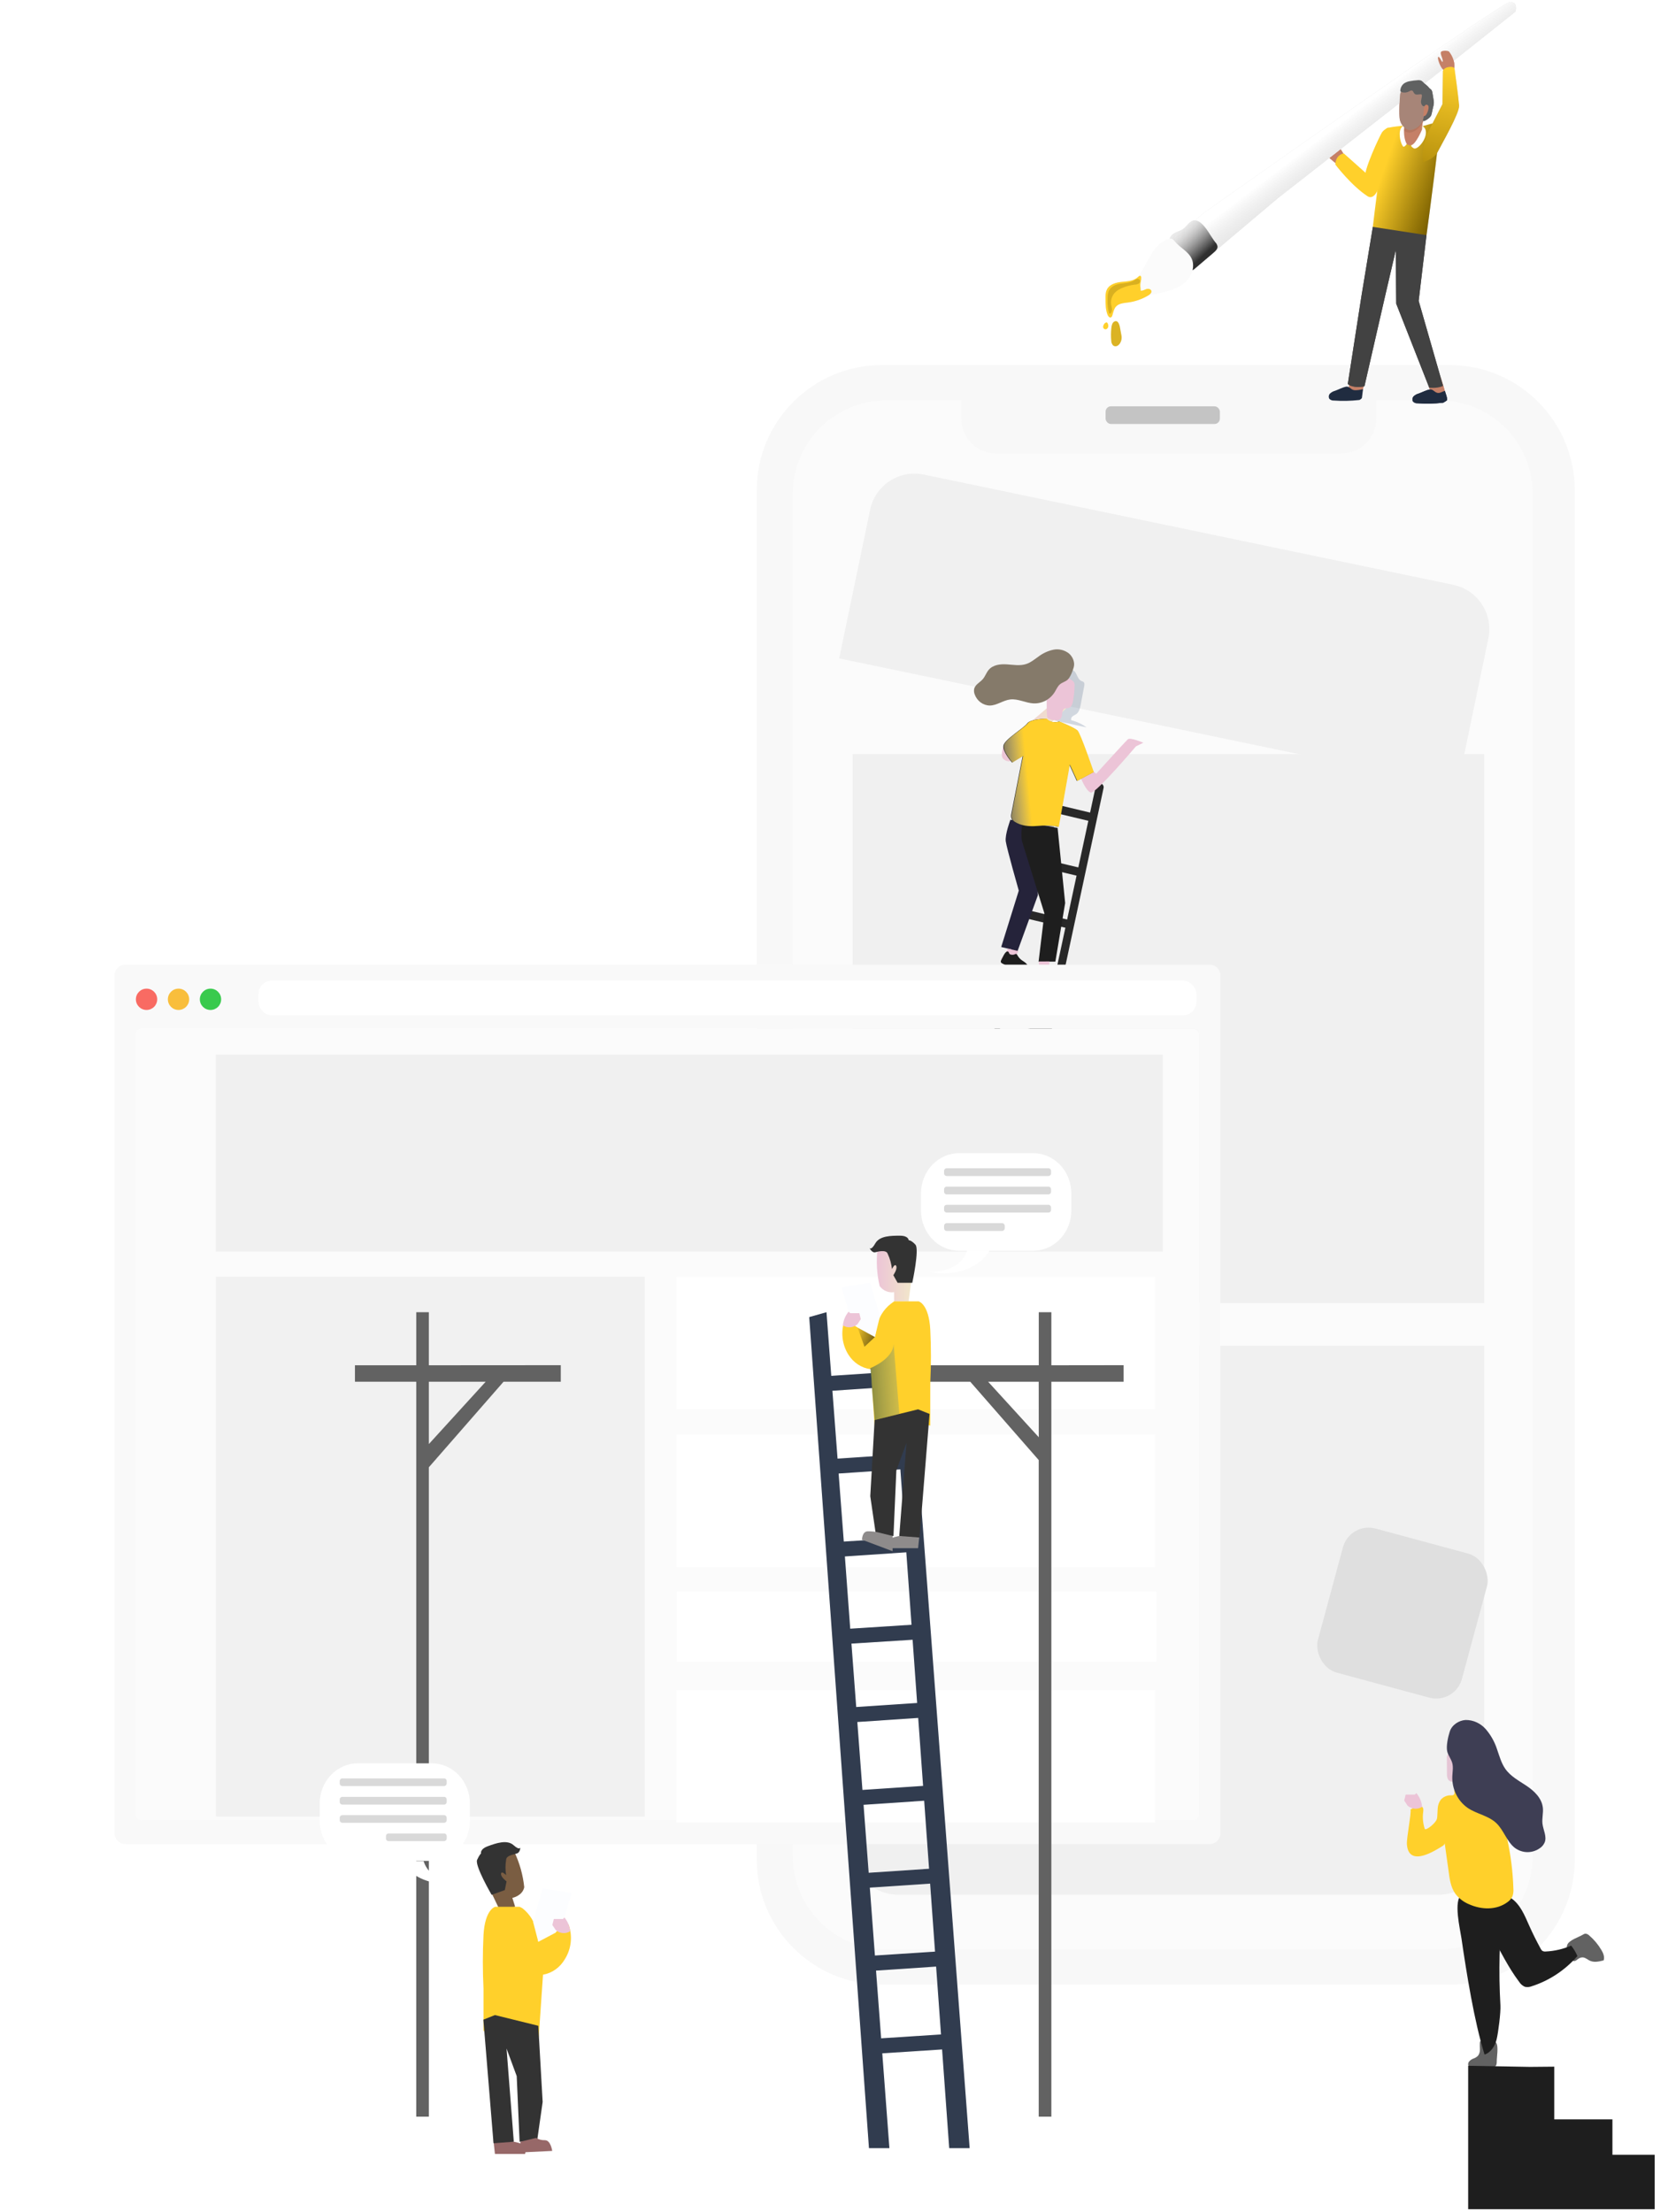 <svg width="626" height="830" viewBox="0 0 626 830" fill="none" xmlns="http://www.w3.org/2000/svg">
<g filter="url(#filter0_dddi)">
<rect x="299.544" y="151.261" width="277.654" height="581.249" rx="13" fill="#FBFBFB"/>
<path fill-rule="evenodd" clip-rule="evenodd" d="M286 185C286 159.043 307.043 138 333 138H375.75H505.507H546C571.957 138 593 159.043 593 185V698.77C593 724.727 571.957 745.77 546 745.77H333C307.043 745.77 286 724.727 286 698.77V185ZM362.75 151.261V158.151C362.75 165.331 368.57 171.151 375.75 171.151H505.507C512.687 171.151 518.507 165.331 518.507 158.151V151.261H542.198C561.528 151.261 577.198 166.931 577.198 186.261V697.51C577.198 716.84 561.528 732.51 542.198 732.51H334.544C315.214 732.51 299.544 716.84 299.544 697.51V186.261C299.544 166.931 315.214 151.261 334.544 151.261H362.75Z" fill="#F8F8F8"/>
<rect x="416.927" y="153.471" width="42.89" height="6.63" rx="2" fill="#C4C4C4"/>
</g>
<rect x="320" y="283" width="237" height="206" fill="#F0F0F0"/>
<path d="M320 505H557V694C557 703.389 549.389 711 540 711H337C327.611 711 320 703.389 320 694V505Z" fill="#F0F0F0"/>
<path d="M561.73 773.595C561.755 774.007 561.706 774.421 561.585 774.808C561.19 775.875 559.974 776.137 558.895 776.205C556.799 776.333 554.697 776.281 552.606 776.05C552.124 776.055 551.654 775.867 551.27 775.516C551.077 775.237 550.982 774.88 551.003 774.519C551.024 774.157 551.16 773.819 551.382 773.576C551.854 773.06 552.419 772.685 553.033 772.48C553.648 772.276 554.219 771.915 554.708 771.422C555.2 770.761 555.455 769.893 555.417 769.006C555.417 768.133 555.32 767.27 555.417 766.406C555.416 766.331 555.43 766.256 555.456 766.187C555.483 766.118 555.521 766.057 555.57 766.009C555.66 765.948 555.764 765.921 555.868 765.931C557.212 765.882 560.53 765.213 561.504 766.562C562.479 767.91 561.714 771.946 561.73 773.595Z" fill="#626262"/>
<path d="M593.942 726.064C594.267 725.827 594.638 725.678 595.025 725.629C595.56 725.677 596.064 725.923 596.454 726.327C598.238 727.85 599.777 729.689 601.008 731.768C601.686 732.893 602.306 734.371 601.835 735.659C600.041 736.103 598.132 736.566 596.438 735.659C595.877 735.288 595.294 734.958 594.694 734.67C594.338 734.546 593.962 734.505 593.59 734.55C593.218 734.596 592.86 734.726 592.537 734.933C591.917 735.323 591.33 736.012 590.644 735.913C590.204 735.79 589.818 735.501 589.553 735.097C588.578 733.809 587.404 731.115 588.347 729.51C589.289 727.905 592.595 726.889 593.942 726.064Z" fill="#626262"/>
<path d="M574.188 775.625L551 775.218V829.028H621V808.607H605.143V795.316H583.312V775.542L574.188 775.625Z" fill="#1E1E1E"/>
<path d="M502.037 61.861C502.037 61.861 498.958 59.538 498.416 58.719C497.874 57.901 499.793 55.429 499.229 54.892C498.666 54.354 496.579 53.227 496.785 52.151C496.991 51.075 500.46 53.547 502.037 54.783C503.614 56.019 505.045 59.309 505.045 59.309C505.045 59.309 504.639 62.478 502.037 61.861Z" fill="#C58067"/>
<path d="M479.651 74.299L545.601 22.764L568.784 4.323C568.784 4.323 569.9 0.501 566.556 0.793C563.211 1.085 451.421 80.181 451.421 80.181L443.253 87.62L451.795 97.81L479.651 74.299Z" fill="#EAEAEA"/>
<path d="M479.651 74.299L545.601 22.764L568.784 4.323C568.784 4.323 569.9 0.501 566.556 0.793C563.211 1.085 451.421 80.181 451.421 80.181L443.253 87.62L451.795 97.81L479.651 74.299Z" fill="url(#paint0_linear)"/>
<path d="M533.752 47.402C533.752 47.402 539.714 45.485 540.332 46.12C540.95 46.755 535.633 86.538 535.362 88.237C535.091 89.937 526.228 89.382 522.466 88.237C519.961 87.442 517.533 86.397 515.214 85.119C515.214 85.119 519.55 48.775 520.347 48.208C521.144 47.642 526.992 47.144 526.992 47.144L533.752 47.402Z" fill="url(#paint1_linear)"/>
<path d="M521.155 47.837C520.223 48.18 519.39 48.771 518.737 49.553C517.935 50.697 511.485 64.304 512.292 67.136C513.1 69.968 515.881 72.045 516.688 71.479C517.496 70.912 519.008 65.717 519.274 64.584C519.539 63.451 520.065 59.715 520.065 59.715L521.155 47.837Z" fill="#FFD02B"/>
<path d="M512.135 143.835C512.135 143.835 510.997 148.355 510.466 148.687C509.935 149.019 508.076 147.978 506.997 147.154C505.918 146.33 506.303 144.573 506.303 144.573L506.775 143.194L512.135 143.835Z" fill="#C58067"/>
<path d="M540.673 141.649C540.673 141.649 542.749 147.806 542.538 148.418C542.327 149.03 539.828 148.138 538.473 148.229C537.118 148.321 536.635 146.147 536.635 146.147L536.158 144.779L540.673 141.649Z" fill="#C58067"/>
<path d="M534.289 43.997C534.289 43.997 533.482 47.682 533.747 49.101C534.013 50.52 531.866 54.491 529.178 54.491C526.489 54.491 526.468 49.667 526.468 49.101C526.468 48.535 527.275 48.254 527.01 46.812C526.744 45.37 534.018 42.298 534.289 43.997Z" fill="#C58067"/>
<path d="M527.036 46.835C527.108 47.167 527.107 47.511 527.032 47.842C526.956 48.172 526.81 48.48 526.603 48.741C527.192 49.364 527.981 49.733 528.814 49.776C530.44 49.776 532.841 48.357 533.92 45.805L533.974 45.662C534.126 44.73 534.289 43.997 534.289 43.997C534.018 42.298 526.765 45.416 527.036 46.835Z" fill="#B6765E"/>
<path d="M533.697 48.575C533.697 48.575 531.529 53.925 529.686 54.491C529.686 54.491 529.182 54.777 530.526 55.635C531.871 56.493 535.632 52.202 535.096 49.113C535.038 48.715 534.885 48.34 534.65 48.024C534.416 47.707 534.108 47.46 533.757 47.304L533.697 48.575Z" fill="white"/>
<path d="M527.036 47.402C527.036 47.402 526.44 51.338 527.947 54.05C527.947 54.05 527.302 55.057 526.765 55.057C526.229 55.057 524.884 51.653 525.421 49.101C525.735 47.613 526.765 46.995 527.036 47.402Z" fill="white"/>
<path d="M535.362 88.237L532.424 112.909L541.579 144.808C541.579 144.808 539.899 145.792 536.408 145.506L524.001 113.962L523.827 93.936L519.795 111.233L512.07 144.962C512.07 144.962 508.141 145.872 505.826 144.115L510.932 111.233L515.231 85.142L535.362 88.237Z" fill="#424242"/>
<path d="M525.421 35.775C525.421 35.775 524.879 43.145 525.421 45.13C525.963 47.116 527.589 48.821 529.182 48.821C530.776 48.821 533.215 47.402 534.288 44.85C535.362 42.298 535.914 36.056 535.633 35.203C535.351 34.35 533.741 31.673 529.453 32.085C526.494 32.371 525.421 34.637 525.421 35.775Z" fill="#C58067"/>
<path d="M535.307 39.409C535.226 39.539 535.119 39.649 534.993 39.73C534.866 39.812 534.724 39.862 534.577 39.878C534.43 39.894 534.282 39.875 534.143 39.822C534.004 39.77 533.877 39.685 533.773 39.575C533.576 39.333 533.435 39.047 533.359 38.738C533.282 38.43 533.274 38.107 533.334 37.795C533.41 37.16 533.61 36.548 533.648 35.913C533.66 35.841 533.658 35.767 533.642 35.697C533.626 35.626 533.597 35.559 533.556 35.501C533.502 35.454 533.44 35.419 533.373 35.4C533.305 35.38 533.235 35.376 533.166 35.386C532.353 35.386 531.399 35.747 530.835 35.135C530.494 34.774 530.396 34.139 529.941 33.99C529.567 33.847 529.171 34.116 528.819 34.311C527.972 34.765 526.994 34.863 526.081 34.585C525.985 34.567 525.892 34.529 525.809 34.473C525.726 34.417 525.655 34.344 525.599 34.259C525.539 34.111 525.522 33.948 525.55 33.79C525.608 33.281 525.769 32.791 526.023 32.353C526.276 31.916 526.616 31.541 527.019 31.255C527.706 30.824 528.47 30.547 529.263 30.443C530.176 30.271 531.097 30.158 532.022 30.105C532.516 30.036 533.018 30.103 533.48 30.3C533.911 30.595 534.298 30.955 534.629 31.37C535.171 31.885 535.827 32.251 536.256 32.88C536.581 33.389 537.291 33.378 537.54 34.597C537.752 35.69 537.892 36.794 538.082 37.892C538.272 38.991 537.827 40.124 537.611 41.217C537.161 43.454 537.161 43.454 536.391 44.221C535.928 44.64 535.412 44.989 534.857 45.256C534.663 45.394 534.425 45.446 534.196 45.399C533.979 45.319 533.892 44.93 534.109 44.827" fill="#606161"/>
<path d="M534.402 40.553C534.402 40.553 534.673 38.837 535.747 39.409C536.82 39.981 535.481 43.093 534.939 43.38C534.697 43.535 534.42 43.618 534.137 43.62" fill="#C58067"/>
<path d="M517.361 69.184L504.325 57.564C504.325 57.564 501.289 57.935 501.148 61.746C501.148 61.746 507.138 69.671 513.274 73.659C515.924 75.381 518.006 69.825 517.361 69.184Z" fill="#FFD02B"/>
<path d="M516.688 71.461L519.079 55.057L516 72.783L516.688 71.461Z" fill="url(#paint2_linear)"/>
<path d="M501.035 146.65C500.356 146.828 499.725 147.169 499.192 147.646C498.932 147.893 498.76 148.227 498.706 148.591C498.652 148.956 498.718 149.329 498.894 149.649C499.112 149.878 499.375 150.055 499.664 150.168C499.953 150.282 500.261 150.329 500.568 150.307C503.728 150.534 506.9 150.469 510.049 150.112C510.173 150.106 510.293 150.068 510.401 150.003C510.558 149.883 511.1 149.534 511.127 149.328L511.539 146.061C510.574 146.25 509.084 146.565 508.114 146.387C506.862 146.153 506.368 144.854 505.16 145.105C503.783 145.397 502.373 146.181 501.035 146.65Z" fill="#202C40"/>
<path d="M532.44 147.68C531.761 147.858 531.131 148.199 530.597 148.676C530.337 148.921 530.165 149.254 530.11 149.618C530.056 149.982 530.123 150.355 530.299 150.673C530.517 150.903 530.78 151.081 531.068 151.195C531.357 151.31 531.666 151.358 531.974 151.336C535.133 151.564 538.305 151.498 541.454 151.142C541.578 151.135 541.699 151.098 541.806 151.033C541.963 150.913 543.064 150.329 543.085 150.123C543.226 149.036 542.392 147.44 542.289 146.69C541.324 146.885 540.489 147.617 539.519 147.44C538.267 147.205 537.773 145.901 536.565 146.158C535.188 146.427 533.779 147.211 532.44 147.68Z" fill="#202C40"/>
<path d="M545.574 26.592C545.894 25.338 545.894 24.018 545.574 22.764C545.216 21.471 544.592 20.277 543.747 19.268C542.903 18.973 541.993 18.959 541.14 19.228C539.964 19.714 541.623 21.94 541.471 22.999C541.319 24.057 540.354 21.105 539.785 21.362C539.216 21.62 540.669 25.688 541.753 26.197" fill="#C58067"/>
<path d="M534.186 60.813C534.186 60.813 538.213 59.703 539.525 57.088C540.837 54.474 547.813 42.435 547.607 39.632C547.368 36.393 545.883 25.756 545.883 25.756C545.883 25.756 545.72 24.887 543.774 25.15C541.829 25.413 541.525 26.592 541.525 26.592L541.352 39.082L535.422 50.571C535.422 50.571 532.999 58.473 534.186 60.813Z" fill="#D7D7D7"/>
<path d="M479.651 74.299L545.601 22.764L568.784 4.323C568.784 4.323 569.9 0.501 566.556 0.793C563.211 1.085 451.421 80.181 451.421 80.181L443.253 87.62L451.795 97.81L479.651 74.299Z" fill="#EAEAEA"/>
<path d="M479.651 74.299L545.601 22.764L568.784 4.323C568.784 4.323 569.9 0.501 566.556 0.793C563.211 1.085 451.421 80.181 451.421 80.181L443.253 87.62L451.795 97.81L479.651 74.299Z" fill="url(#paint3_linear)"/>
<path d="M533.752 47.402C533.752 47.402 539.714 45.485 540.332 46.12C540.95 46.755 535.633 86.538 535.362 88.237C535.091 89.937 526.228 89.382 522.466 88.237C519.961 87.442 517.533 86.397 515.214 85.119C515.214 85.119 519.55 48.775 520.347 48.208C521.144 47.642 526.992 47.144 526.992 47.144L533.752 47.402Z" fill="url(#paint4_linear)"/>
<path d="M540.673 141.649C540.673 141.649 542.749 147.806 542.538 148.418C542.327 149.03 539.828 148.138 538.473 148.229C537.118 148.321 536.635 146.147 536.635 146.147L536.158 144.779L540.673 141.649Z" fill="#C58067"/>
<path d="M534.289 43.997C534.289 43.997 533.482 47.682 533.747 49.101C534.013 50.52 531.866 54.491 529.178 54.491C526.489 54.491 526.468 49.667 526.468 49.101C526.468 48.535 527.275 48.254 527.01 46.812C526.744 45.37 534.018 42.298 534.289 43.997Z" fill="#C58067"/>
<path d="M527.036 46.835C527.108 47.167 527.107 47.511 527.032 47.842C526.956 48.172 526.81 48.48 526.603 48.741C527.192 49.364 527.981 49.733 528.814 49.776C530.44 49.776 532.841 48.357 533.92 45.805L533.974 45.662C534.126 44.73 534.289 43.997 534.289 43.997C534.018 42.298 526.765 45.416 527.036 46.835Z" fill="#B6765E"/>
<path d="M533.697 48.575C533.697 48.575 531.529 53.925 529.686 54.491C529.686 54.491 529.182 54.777 530.526 55.635C531.871 56.493 535.632 52.202 535.096 49.113C535.038 48.715 534.885 48.34 534.65 48.024C534.416 47.707 534.108 47.46 533.757 47.304L533.697 48.575Z" fill="white"/>
<path d="M527.036 47.402C527.036 47.402 526.44 51.338 527.947 54.05C527.947 54.05 527.302 55.057 526.765 55.057C526.229 55.057 524.884 51.653 525.421 49.101C525.735 47.613 526.765 46.995 527.036 47.402Z" fill="white"/>
<path d="M535.362 88.237L532.424 112.909L541.579 144.808C541.579 144.808 539.899 145.792 536.408 145.506L524.001 113.962L523.827 93.936L519.795 111.233L512.07 144.962C512.07 144.962 508.141 145.872 505.826 144.115L510.932 111.233L515.231 85.142L535.362 88.237Z" fill="#424242"/>
<path d="M525.421 35.775C525.421 35.775 524.879 43.145 525.421 45.13C525.963 47.116 527.589 48.821 529.182 48.821C530.776 48.821 533.215 47.402 534.288 44.85C535.362 42.298 535.914 36.056 535.633 35.203C535.351 34.35 533.741 31.673 529.453 32.085C526.494 32.371 525.421 34.637 525.421 35.775Z" fill="#A78578"/>
<path d="M535.307 39.409C535.226 39.539 535.119 39.649 534.993 39.73C534.866 39.812 534.724 39.862 534.577 39.878C534.43 39.894 534.282 39.875 534.143 39.822C534.004 39.77 533.877 39.685 533.773 39.575C533.576 39.333 533.435 39.047 533.359 38.738C533.282 38.43 533.274 38.107 533.334 37.795C533.41 37.16 533.61 36.548 533.648 35.913C533.66 35.841 533.658 35.767 533.642 35.697C533.626 35.626 533.597 35.559 533.556 35.501C533.502 35.454 533.44 35.419 533.373 35.4C533.305 35.38 533.235 35.376 533.166 35.386C532.353 35.386 531.399 35.747 530.835 35.135C530.494 34.774 530.396 34.139 529.941 33.99C529.567 33.847 529.171 34.116 528.819 34.311C527.972 34.765 526.994 34.863 526.081 34.585C525.985 34.567 525.892 34.529 525.809 34.473C525.726 34.417 525.655 34.344 525.599 34.259C525.539 34.111 525.522 33.948 525.55 33.79C525.608 33.281 525.769 32.791 526.023 32.353C526.276 31.916 526.616 31.541 527.019 31.255C527.706 30.824 528.47 30.547 529.263 30.443C530.176 30.271 531.097 30.158 532.022 30.105C532.516 30.036 533.018 30.103 533.48 30.3C533.911 30.595 534.298 30.955 534.629 31.37C535.171 31.885 535.827 32.251 536.256 32.88C536.581 33.389 537.291 33.378 537.54 34.597C537.752 35.69 537.892 36.794 538.082 37.892C538.272 38.991 537.827 40.124 537.611 41.217C537.161 43.454 537.161 43.454 536.391 44.221C535.928 44.64 535.412 44.989 534.857 45.256C534.663 45.394 534.425 45.446 534.196 45.399C533.979 45.319 533.892 44.93 534.109 44.827" fill="#606161"/>
<path d="M534.402 40.553C534.402 40.553 534.673 38.837 535.747 39.409C536.82 39.981 535.481 43.093 534.939 43.38C534.697 43.535 534.42 43.618 534.137 43.62" fill="#C58067"/>
<path d="M532.44 147.68C531.761 147.858 531.131 148.199 530.597 148.676C530.337 148.921 530.165 149.254 530.11 149.618C530.056 149.982 530.123 150.355 530.299 150.673C530.517 150.903 530.78 151.081 531.068 151.195C531.357 151.31 531.666 151.358 531.974 151.336C535.133 151.564 538.305 151.498 541.454 151.142C541.578 151.135 541.699 151.098 541.806 151.033C541.963 150.913 543.064 150.329 543.085 150.123C543.226 149.036 542.392 147.44 542.289 146.69C541.324 146.885 540.489 147.617 539.519 147.44C538.267 147.205 537.773 145.901 536.565 146.158C535.188 146.427 533.779 147.211 532.44 147.68Z" fill="#202C40"/>
<path d="M545.574 26.592C545.894 25.338 545.894 24.018 545.574 22.764C545.216 21.471 544.592 20.277 543.747 19.268C542.903 18.973 541.993 18.959 541.14 19.228C539.964 19.714 541.623 21.94 541.471 22.999C541.319 24.057 540.354 21.105 539.785 21.362C539.216 21.62 540.669 25.688 541.753 26.197" fill="#C58067"/>
<path d="M534.186 60.813C534.186 60.813 538.213 59.703 539.525 57.088C540.837 54.474 547.813 42.435 547.607 39.632C547.368 36.393 545.883 25.756 545.883 25.756C545.883 25.756 545.72 24.887 543.774 25.15C541.829 25.413 541.525 26.592 541.525 26.592L541.352 39.082L535.422 50.571C535.422 50.571 532.999 58.473 534.186 60.813Z" fill="url(#paint5_linear)"/>
<path d="M448.251 82.67C446.527 82.751 445.541 84.742 444.142 85.8C443.134 86.561 441.871 86.836 440.771 87.448C439.67 88.06 438.662 89.25 438.911 90.532C439.077 91.147 439.382 91.711 439.8 92.174L446.18 100.425C446.565 100.928 447.102 101.483 447.692 101.312C447.893 101.234 448.077 101.115 448.234 100.963L455.498 94.778C456.213 94.171 457.005 93.387 456.902 92.426C456.783 91.842 456.498 91.31 456.083 90.904C454.143 88.581 451.649 82.67 448.251 82.67Z" fill="#EAEAEA"/>
<path d="M448.251 82.67C446.527 82.751 445.541 84.742 444.142 85.8C443.134 86.561 441.871 86.836 440.771 87.448C439.67 88.06 438.662 89.25 438.911 90.532C439.077 91.147 439.382 91.711 439.8 92.174L446.18 100.425C446.565 100.928 447.102 101.483 447.692 101.312C447.893 101.234 448.077 101.115 448.234 100.963L455.498 94.778C456.213 94.171 457.005 93.387 456.902 92.426C456.783 91.842 456.498 91.31 456.083 90.904C454.143 88.581 451.649 82.67 448.251 82.67Z" fill="url(#paint6_linear)" fill-opacity="0.56"/>
<path d="M448.251 82.67C446.527 82.751 445.541 84.742 444.142 85.8C443.134 86.561 441.871 86.836 440.771 87.448C439.67 88.06 438.662 89.25 438.911 90.532C439.077 91.147 439.382 91.711 439.8 92.174L446.18 100.425C446.565 100.928 447.102 101.483 447.692 101.312C447.893 101.234 448.077 101.115 448.234 100.963L455.498 94.778C456.213 94.171 457.005 93.387 456.902 92.426C456.783 91.842 456.498 91.31 456.083 90.904C454.143 88.581 451.649 82.67 448.251 82.67Z" fill="url(#paint7_linear)" fill-opacity="0.56"/>
<path d="M433.582 93.25C431.929 95.315 430.785 97.776 429.484 100.116C428.183 102.456 426.639 104.739 424.606 106.41C422.573 108.08 419.896 109.053 417.354 108.561L418.627 111.01C425.082 111.723 431.605 111.161 437.864 109.351C440.618 108.555 443.409 107.451 445.42 105.345C447.431 103.24 448.472 99.795 447.236 97.083C446 94.371 442.97 93.027 441.084 90.789C439.935 89.422 439.599 89.239 437.832 89.966C436.178 90.67 434.718 91.799 433.582 93.25Z" fill="#FBFBFB"/>
<path d="M428.293 104.155C428.301 104.051 428.287 103.946 428.254 103.847C428.22 103.748 428.167 103.658 428.098 103.583C427.806 103.343 427.415 103.663 427.144 103.921C425.518 105.471 423.166 105.563 421.008 105.78C418.851 105.998 416.401 106.644 415.415 108.681C414.873 109.757 414.873 111.021 414.905 112.228C414.905 114.214 414.948 116.234 415.653 118.093C415.875 118.665 416.396 119.335 416.949 119.089C417.091 118.996 417.213 118.873 417.306 118.727C417.399 118.581 417.462 118.416 417.491 118.242C417.816 117.161 418.033 115.988 418.743 115.135C419.827 113.836 421.681 113.733 423.318 113.516C426.024 113.171 428.638 112.257 431.004 110.827C431.6 110.46 432.267 109.865 432.088 109.156C431.909 108.446 430.906 108.252 430.196 108.492C429.486 108.733 428.808 109.219 428.087 109.064C428.12 108.292 427.903 107.525 427.957 106.776C427.995 105.872 428.353 105.071 428.293 104.155Z" fill="#EAEAEA"/>
<path d="M428.293 104.155C428.301 104.051 428.287 103.946 428.254 103.847C428.22 103.748 428.167 103.658 428.098 103.583C427.806 103.343 427.415 103.663 427.144 103.921C425.518 105.471 423.166 105.563 421.008 105.78C418.851 105.998 416.401 106.644 415.415 108.681C414.873 109.757 414.873 111.021 414.905 112.228C414.905 114.214 414.948 116.234 415.653 118.093C415.875 118.665 416.396 119.335 416.949 119.089C417.091 118.996 417.213 118.873 417.306 118.727C417.399 118.581 417.462 118.416 417.491 118.242C417.816 117.161 418.033 115.988 418.743 115.135C419.827 113.836 421.681 113.733 423.318 113.516C426.024 113.171 428.638 112.257 431.004 110.827C431.6 110.46 432.267 109.865 432.088 109.156C431.909 108.446 430.906 108.252 430.196 108.492C429.486 108.733 428.808 109.219 428.087 109.064C428.12 108.292 427.903 107.525 427.957 106.776C427.995 105.872 428.353 105.071 428.293 104.155Z" fill="url(#paint8_linear)"/>
<path d="M418.358 109.877C419.137 109.094 420.059 108.487 421.068 108.092C422.613 107.427 424.238 106.996 425.897 106.81C426.392 106.806 426.878 106.678 427.317 106.438C427.424 106.392 427.521 106.323 427.603 106.237C427.685 106.151 427.75 106.049 427.794 105.936C427.838 105.823 427.861 105.703 427.861 105.581C427.861 105.459 427.839 105.338 427.794 105.225C427.75 105.112 427.686 105.01 427.604 104.924C427.522 104.837 427.425 104.769 427.319 104.722C427.212 104.675 427.098 104.651 426.982 104.651C426.867 104.651 426.752 104.675 426.645 104.722C426.261 104.861 425.897 105.053 425.561 105.294C424.06 106.146 422.282 106.192 420.596 106.438C418.91 106.684 417.1 107.365 416.26 108.927C415.718 109.974 415.664 111.216 415.664 112.446C415.593 114.064 415.754 115.684 416.141 117.252C416.211 117.487 416.357 117.767 416.59 117.744C416.713 117.713 416.82 117.633 416.889 117.521C417.875 116.222 416.948 115.038 416.948 113.619C416.946 112.227 417.451 110.887 418.358 109.877Z" fill="#D9B020"/>
<path d="M418.26 120.634C417.398 121.034 417.176 122.19 417.078 123.174C416.915 124.735 416.905 126.309 417.051 127.872C417.053 128.212 417.121 128.549 417.25 128.86C417.38 129.172 417.568 129.453 417.804 129.685C418.035 129.842 418.301 129.932 418.575 129.946C418.849 129.96 419.122 129.898 419.365 129.765C419.854 129.492 420.25 129.064 420.498 128.541C421.431 126.756 420.688 125.365 420.449 123.557C420.303 122.493 419.826 119.907 418.26 120.634Z" fill="url(#paint9_linear)"/>
<path d="M415.252 120.96C415.017 121.023 414.799 121.143 414.616 121.309C414.433 121.476 414.288 121.686 414.195 121.921C414.104 122.076 414.043 122.248 414.016 122.428C413.989 122.608 413.996 122.791 414.037 122.968C414.124 123.195 414.287 123.379 414.496 123.485C414.705 123.591 414.943 123.611 415.165 123.54C415.378 123.454 415.565 123.307 415.703 123.115C415.841 122.923 415.925 122.693 415.945 122.453C415.982 121.967 415.842 121.485 415.555 121.103" fill="#FFD02B"/>
<g filter="url(#filter1_d)">
<rect x="506.616" y="567" width="56" height="56" rx="10" transform="rotate(15.13 506.616 567)" fill="#DFDFDF"/>
</g>
<path d="M570.119 743.679C570.648 744.523 571.4 745.179 572.279 745.566C573.163 745.768 574.083 745.689 574.925 745.338C581.448 743.242 587.337 739.346 592 734.044C591.399 732.62 590.612 731.294 589.661 730.107C586.629 731.419 583.41 732.168 580.142 732.322C579.697 732.383 579.245 732.301 578.844 732.085C578.572 731.862 578.353 731.575 578.204 731.246C576.667 728.457 575.244 725.601 573.935 722.678C572.228 718.804 570.52 714.574 567.105 712.304C566.803 712.065 566.44 711.929 566.064 711.912C565.674 711.966 565.307 712.136 565.005 712.405C562.444 714.228 559.575 716.324 558.397 719.533C557.381 722.267 558.483 724.018 559.806 726.36C563.195 732.258 566.021 738.256 570.119 743.679Z" fill="#1E1E1E"/>
<path d="M557.141 770.998C559.458 770.281 561.061 767.844 561.683 765.287C562.304 762.731 563.261 755.171 563.11 752.551C562.387 739.979 562.685 727.361 564 714.847C564.075 714.148 549.888 710.065 548.553 710.994C545.371 713.201 547.982 723.924 548.486 727.381C550.425 740.642 553.221 758.298 557.141 770.998Z" fill="#1E1E1E"/>
<path d="M543.034 665.547C543.034 666.513 543.111 667.597 543.883 668.224C544.215 668.467 544.609 668.613 545.019 668.646C545.43 668.679 545.842 668.598 546.209 668.411C546.938 668.028 547.558 667.465 548.008 666.776C548.567 666.026 549.029 665.209 549.383 664.344C549.853 663.193 550.059 661.951 549.986 660.71C549.959 660.075 549.803 659.452 549.527 658.88C549.198 658.302 548.716 657.826 548.133 657.503C547.551 657.18 546.891 657.024 546.226 657.05C544.876 657.101 542.975 657.982 543 659.481C543 661.498 543.009 663.522 543.034 665.547Z" fill="url(#paint10_linear)"/>
<path d="M545.714 671.819C545.896 672.448 545.991 673.287 545.446 673.597C545.21 673.706 544.95 673.747 544.694 673.716C543.979 673.669 543.263 673.782 542.593 674.047C541.922 674.313 541.313 674.726 540.804 675.258C540.069 676.223 539.637 677.406 539.568 678.642C539.455 679.855 539.498 681.087 539.334 682.291C539.075 684.115 535.012 687.135 534.718 686.305C534.044 684.297 533.836 682.148 534.113 680.038C534.208 679.308 534.277 678.405 533.698 678.022C533.356 677.848 532.966 677.809 532.6 677.912C531.468 678.097 530.373 678.476 529.358 679.034C529.773 680.111 527.853 689.689 528.009 692.042C528.614 701.31 539.447 693.867 541.288 692.799C541.798 692.517 542.36 691.951 542.153 691.395C542.593 694.87 543.199 698.574 543.64 702.049C544.02 705.023 544.452 708.143 546.129 710.569C547.508 712.394 549.326 713.793 551.394 714.62C555.994 716.672 561.613 716.845 565.702 713.835C566.546 713.282 567.223 712.488 567.656 711.545C567.954 710.619 568.06 709.636 567.967 708.663C567.774 702.451 567.009 696.274 565.685 690.218C564.656 685.493 563.091 680.576 559.59 677.447C556.253 674.51 550.054 672.339 545.714 671.819Z" fill="#FFD02B"/>
<path d="M550.077 645.441C551.489 645.432 552.888 645.733 554.184 646.327C555.48 646.92 556.647 647.793 557.608 648.89C559.52 651.103 560.975 653.715 561.88 656.558C562.744 659.035 563.453 661.649 564.941 663.777C566.947 666.657 570.129 668.272 572.982 670.198C575.835 672.124 578.637 674.784 579.035 678.38C579.251 680.361 578.663 682.37 578.888 684.342C579.164 686.745 580.617 689.185 579.7 691.414C579.345 692.218 578.793 692.905 578.101 693.404C576.694 694.462 575.013 695.031 573.289 695.031C571.565 695.031 569.883 694.462 568.477 693.404C565.503 691.056 564.361 686.828 561.612 684.186C558.594 681.288 554.176 680.746 550.769 678.398C548.956 677.126 547.479 675.385 546.477 673.338C545.476 671.292 544.983 669.008 545.045 666.703C545.105 665.006 545.477 663.273 545.045 661.64C544.612 660.007 543.514 658.815 543.142 657.246C542.676 655.32 543.454 651.743 544.076 649.853C544.889 647.23 547.569 645.579 550.077 645.441Z" fill="#3E3E54"/>
<path d="M533.729 678.034C533.545 676.113 532.782 674.304 531.553 672.874L531.007 673.441H527.546L527 675.687L528.253 677.576C529.006 678.246 529.939 678.65 530.921 678.732C531.904 678.814 532.885 678.57 533.729 678.034Z" fill="url(#paint11_linear)"/>
<g filter="url(#filter2_d)">
<path d="M326.565 187.265C328.479 178.073 337.482 172.173 346.673 174.087L545.411 215.467C554.603 217.381 560.503 226.384 558.589 235.575L546.97 291.379L314.946 243.068L326.565 187.265Z" fill="#F0F0F0"/>
</g>
<g filter="url(#filter3_d)">
<path opacity="0.19" d="M403.912 248.888C404.414 249.904 404.843 251.12 405.832 251.547C406.155 251.63 406.46 251.78 406.728 251.989C407.078 252.36 406.996 252.981 406.899 253.492C406.464 255.798 406.028 258.101 405.591 260.401C405.348 261.694 405.011 263.103 404.037 263.883C403.591 264.24 403.066 264.412 402.601 264.756C402.361 264.902 402.172 265.132 402.065 265.406C401.958 265.681 401.938 265.985 402.01 266.271C404.075 266.771 406.03 267.686 407.775 268.968L396.617 266.56C396.329 266.527 396.057 266.404 395.835 266.206C395.513 265.846 395.577 265.267 395.67 264.774C396.047 262.799 396.514 260.845 397.033 258.908C397.43 257.634 397.73 256.329 397.931 255.006C398.132 253.331 397.966 251.57 398.606 250.024C399.632 247.526 402.48 245.988 403.912 248.888Z" fill="url(#paint12_linear)"/>
<path d="M365.133 424.566C365.392 424.628 365.67 424.546 365.907 424.338C366.144 424.13 366.32 423.813 366.396 423.457L395.651 287.224C395.727 286.868 395.698 286.502 395.569 286.207C395.44 285.911 395.222 285.711 394.964 285.649C394.705 285.587 394.426 285.669 394.19 285.877C393.953 286.085 393.777 286.402 393.7 286.758L364.449 422.977C364.372 423.333 364.402 423.699 364.531 423.995C364.66 424.29 364.877 424.491 365.136 424.552L365.133 424.566Z" fill="#282828"/>
<path d="M383.176 428.879C383.564 428.972 383.967 428.919 384.295 428.733C384.624 428.547 384.851 428.242 384.927 427.886L414.182 291.654C414.258 291.298 414.177 290.92 413.957 290.602C413.737 290.285 413.395 290.055 413.007 289.962C412.619 289.869 412.216 289.922 411.888 290.108C411.56 290.294 411.332 290.598 411.256 290.954L382.004 427.174C381.928 427.53 382.009 427.908 382.229 428.225C382.449 428.542 382.791 428.773 383.179 428.866L383.176 428.879Z" fill="#282828"/>
<path d="M411.065 301.398L392.534 296.968L391.871 300.055L410.402 304.485L411.065 301.398Z" fill="#282828"/>
<path d="M406.645 321.978L388.114 317.548L387.451 320.635L405.982 325.065L406.645 321.978Z" fill="#282828"/>
<path d="M402.446 341.529L383.916 337.099L383.253 340.187L401.783 344.616L402.446 341.529Z" fill="#282828"/>
<path d="M398.248 361.081L379.718 356.651L379.055 359.738L397.585 364.168L398.248 361.081Z" fill="#282828"/>
<path d="M394.05 380.632L375.52 376.202L374.857 379.289L393.387 383.719L394.05 380.632Z" fill="#282828"/>
<path d="M389.63 401.212L371.1 396.782L370.437 399.869L388.967 404.299L389.63 401.212Z" fill="#282828"/>
<path d="M365.133 424.566C365.392 424.628 365.67 424.546 365.907 424.338C366.144 424.13 366.32 423.813 366.396 423.457L395.651 287.224C395.727 286.868 395.698 286.502 395.569 286.207C395.44 285.911 395.222 285.711 394.964 285.649C394.705 285.587 394.426 285.669 394.19 285.877C393.953 286.085 393.777 286.402 393.7 286.758L364.449 422.977C364.372 423.333 364.402 423.699 364.531 423.995C364.66 424.29 364.877 424.491 365.136 424.552L365.133 424.566Z" fill="url(#paint13_linear)"/>
<path d="M383.176 428.879C383.564 428.972 383.967 428.919 384.295 428.733C384.624 428.547 384.851 428.242 384.927 427.886L414.182 291.654C414.258 291.298 414.177 290.92 413.957 290.602C413.737 290.285 413.395 290.055 413.007 289.962C412.619 289.869 412.216 289.922 411.888 290.108C411.56 290.294 411.332 290.598 411.256 290.954L382.004 427.174C381.928 427.53 382.009 427.908 382.229 428.225C382.449 428.542 382.791 428.773 383.179 428.866L383.176 428.879Z" fill="url(#paint14_linear)"/>
<path d="M411.065 301.398L392.534 296.968L391.871 300.055L410.402 304.485L411.065 301.398Z" fill="url(#paint15_linear)"/>
<path d="M406.645 321.978L388.114 317.548L387.451 320.635L405.982 325.065L406.645 321.978Z" fill="url(#paint16_linear)"/>
<path d="M402.446 341.529L383.916 337.099L383.253 340.187L401.783 344.616L402.446 341.529Z" fill="url(#paint17_linear)"/>
<path d="M398.248 361.081L379.718 356.651L379.055 359.738L397.585 364.168L398.248 361.081Z" fill="url(#paint18_linear)"/>
<path d="M394.05 380.632L375.52 376.202L374.857 379.289L393.387 383.719L394.05 380.632Z" fill="url(#paint19_linear)"/>
<path d="M389.63 401.212L371.1 396.782L370.437 399.869L388.967 404.299L389.63 401.212Z" fill="url(#paint20_linear)"/>
<path d="M379.029 281.707C379.029 281.707 377.079 281.806 376.268 280.405C375.457 279.005 376.796 275.449 376.796 275.449L401.216 254.688L400.065 261.89L379.029 281.707Z" fill="url(#paint21_linear)"/>
<path d="M405.712 288.123C405.712 288.123 407.614 292.898 409.381 293.422C411.148 293.946 426.32 276.083 426.32 276.083L429.098 274.713C429.098 274.713 424.161 272.605 423.255 273.441C422.349 274.277 411.384 286.364 411.384 286.364L410.382 285.48L405.712 288.123Z" fill="url(#paint22_linear)"/>
<path d="M379.203 303.62C379.203 303.62 377.11 309.158 377.462 311.728C377.813 314.299 382.346 330.22 382.346 330.22L375.752 351.376L381.906 352.847L389.519 331.934L389.658 314.644L395.642 306.366L379.203 303.62Z" fill="#25233A"/>
<path d="M383.688 312.106L391.965 338.736L389.78 356.893L396.08 356.85L399.754 334.87L396.917 306.671L383.671 304.813C383.671 304.813 382.915 309.903 383.688 312.106Z" fill="#1E1E1E"/>
<path d="M389.941 356.791C389.941 356.791 389.674 361.803 389.95 362.237C390.226 362.672 393.127 362.643 393.127 362.643L398.293 360.874C398.293 360.874 398.59 359.489 394.988 359.482C394.988 359.482 393.441 359.204 393.841 356.781L389.941 356.791Z" fill="url(#paint23_linear)"/>
<path d="M382.198 352.916L381.331 354.717L384.577 357.895C384.577 357.895 384.297 358.461 382.917 358.412C381.536 358.363 375.735 356.523 375.764 355.985C375.793 355.447 377.177 354.051 377.298 353.891C377.418 353.731 378.229 351.968 378.229 351.968L382.198 352.916Z" fill="url(#paint24_linear)"/>
<path d="M392.664 265.718C392.664 265.718 386.705 265.764 385.538 267.452C384.371 269.141 376.906 273.502 376.566 275.844C376.226 278.185 379.847 282.172 379.847 282.172L383.798 279.719L379.475 301.642C379.37 302.172 379.431 302.724 379.648 303.223C379.864 303.721 380.227 304.14 380.685 304.422C382.96 305.817 385.633 306.286 389.255 305.956C394.411 305.488 397.182 306.321 397.182 306.321L401.329 282.949L404.126 289.069L410.32 285.765C410.32 285.765 405.381 271.254 404.244 270.154C403.106 269.055 397.449 266.769 397.449 266.769C397.449 266.769 394.523 267.748 392.664 265.718Z" fill="#282828"/>
<path d="M392.846 265.695C392.846 265.695 386.886 265.741 385.719 267.43C384.553 269.118 377.088 273.48 376.748 275.821C376.408 278.162 380.029 282.149 380.029 282.149L383.98 279.696L379.656 301.619C379.552 302.149 379.612 302.702 379.829 303.2C380.046 303.698 380.409 304.118 380.866 304.4C383.142 305.794 385.815 306.263 389.437 305.934C394.593 305.465 397.364 306.298 397.364 306.298L401.511 282.926L404.307 289.047L410.502 285.742C410.502 285.742 405.563 271.231 404.425 270.132C403.288 269.032 397.63 266.747 397.63 266.747C397.63 266.747 394.705 267.725 392.846 265.695Z" fill="url(#paint25_linear)"/>
<path d="M403.295 253.527C403.235 255.269 403.058 257.003 402.764 258.716C402.694 259.368 402.52 260.001 402.25 260.593C402.111 260.887 401.908 261.145 401.655 261.346C401.403 261.546 401.107 261.686 400.792 261.752C400.402 261.749 400.013 261.787 399.632 261.864C399.336 261.99 399.096 262.22 398.956 262.513C398.728 263.078 398.598 263.681 398.573 264.295C398.537 264.91 398.276 265.485 397.842 265.909C397.48 266.153 397.054 266.284 396.616 266.286C395.563 266.362 394.503 266.154 393.544 265.682C393.39 265.618 393.253 265.518 393.143 265.39C393.037 265.217 392.975 265.02 392.965 264.818C392.844 263.592 392.798 262.361 392.83 261.132C392.771 259.391 392.88 257.65 393.153 255.936C393.432 254.212 394.229 252.626 395.435 251.395C396.68 250.217 398.516 249.607 400.167 250.119C401.072 250.457 401.916 250.95 402.661 251.577C403.281 252.081 403.309 252.725 403.295 253.527Z" fill="url(#paint26_linear)"/>
<path d="M390.713 360.07C391.641 360.087 392.349 359.406 393.198 359.099C393.397 359.021 393.615 358.985 393.837 358.994C394.084 359.035 394.326 359.104 394.558 359.199C395.167 359.398 395.816 359.417 396.44 359.567C396.75 359.64 397.052 359.746 397.34 359.88C397.649 360.01 397.917 360.217 398.112 360.476C398.209 360.606 398.262 360.757 398.265 360.911C398.269 361.064 398.222 361.211 398.13 361.334C397.992 361.47 397.816 361.57 397.619 361.622C395.999 362.18 394.366 362.731 392.719 363.277C392.228 363.468 391.702 363.585 391.16 363.623C390.654 363.632 390.146 363.501 389.703 363.245C389.522 363.153 389.37 363.015 389.266 362.849C389.194 362.701 389.156 362.542 389.155 362.383C389.105 361.797 388.954 360.931 389.197 360.385C389.44 359.84 390.184 360.063 390.713 360.07Z" fill="#1E1E1E"/>
<path d="M376.737 354.373L375.804 356.191C375.719 356.314 375.658 356.455 375.626 356.605C375.594 356.755 375.591 356.91 375.617 357.06C375.723 357.277 375.896 357.441 376.106 357.523C376.58 357.803 377.075 358.038 377.587 358.224C378.375 358.479 379.209 358.5 380.001 358.715C380.901 358.961 381.76 359.462 382.687 359.408C383.259 359.335 383.819 359.159 384.344 358.886L385.32 358.44C385.398 358.416 385.466 358.362 385.512 358.287C385.568 358.173 385.507 358.036 385.438 357.932C384.936 357.17 384.095 356.8 383.389 356.269C382.744 355.782 382.201 355.146 381.798 354.404C381.726 354.235 381.61 354.095 381.465 354.003C381.217 353.882 380.937 354.081 380.678 354.187C380.161 354.351 379.615 354.329 379.119 354.125C378.746 353.97 378.781 353.744 378.603 353.405C378.042 352.368 377.051 353.759 376.737 354.373Z" fill="#1E1E1E"/>
</g>
<g filter="url(#filter4_dddi)">
<rect x="53" y="387" width="399" height="299" rx="2" fill="#FBFBFB"/>
<path fill-rule="evenodd" clip-rule="evenodd" d="M49 363C46.791 363 45 364.791 45 367V689C45 691.209 46.791 693 49 693H456C458.209 693 460 691.209 460 689V367C460 364.791 458.209 363 456 363H49ZM55 387C53.895 387 53 387.895 53 389V682C53 683.105 53.895 684 55 684H450C451.105 684 452 683.105 452 682V389C452 387.895 451.105 387 450 387H55Z" fill="#F9F9F9"/>
<rect x="99" y="369" width="352" height="13" rx="5" fill="white"/>
<circle cx="57" cy="376" r="4" fill="#F96B63"/>
<circle cx="69" cy="376" r="4" fill="#F9BE3C"/>
<circle cx="81" cy="376" r="4" fill="#39CA4D"/>
</g>
<path d="M436.392 395.744H81V469.69H436.392V395.744Z" fill="#F0F0F0"/>
<path d="M242 479.097H81V681.676H242V479.097Z" fill="url(#paint27_linear)"/>
<path d="M433.525 479.129H253.837V528.867H433.525V479.129Z" fill="url(#paint28_linear)"/>
<path d="M433.525 538.306H253.837V588.044H433.525V538.306Z" fill="url(#paint29_linear)"/>
<path d="M433.525 634.196H253.837V683.934H433.525V634.196Z" fill="url(#paint30_linear)"/>
<path d="M434 597.268H254V623.645H434V597.268Z" fill="url(#paint31_linear)"/>
<path d="M356.239 806.118H363.908L340.274 492.415L333.793 494.253L335.263 514.75L311.974 516.301L310.183 492.415L303.702 494.253L326.124 806.118H333.793L331.119 770.531L353.605 769.073L353.268 763.439L330.693 764.904L328.774 739.485L351.854 737.943L351.525 732.325L328.356 733.833L326.445 708.363L349.076 706.846L356.239 806.118ZM312.399 521.893L335.689 520.325L337.52 545.796L314.335 547.372L312.399 521.893ZM314.736 552.956L337.905 551.388L339.736 576.969L316.68 578.494L314.736 552.956ZM317.089 584.078L340.138 582.519L342.097 609.709L319.089 611.184L317.089 584.078ZM319.547 616.784L342.499 615.335L344.201 639.06L321.338 640.577L319.547 616.784ZM321.755 646.203L344.603 644.67L346.434 670.174L323.675 671.691L321.755 646.203ZM326.02 702.779L324.092 677.275L346.843 675.741L348.674 701.262L326.02 702.779Z" fill="#FCFCFC"/>
<path d="M160.947 512.335V492.415H156.217V512.335H133.209V518.504H156.217V794.298H160.947V550.617L188.99 518.504H210.465V512.301L160.947 512.335ZM160.947 541.898V518.504H182.277L160.947 541.898Z" fill="#FCFCFC"/>
<path d="M394.576 512.335V492.415H389.846V512.335H344.4V518.504H364.132L389.83 547.906V794.298H394.576V518.504H421.672V512.301L394.576 512.335ZM389.846 539.339L370.838 518.504H389.83L389.846 539.339Z" fill="#FCFCFC"/>
<path opacity="0.92" d="M356.238 806.118H363.908L340.273 492.415L333.792 494.253L335.262 514.75L311.973 516.301L310.182 492.415L303.701 494.253L326.123 806.118H333.792L331.118 770.531L353.604 769.073L353.267 763.438L330.692 764.904L328.773 739.485L351.853 737.943L351.524 732.325L328.356 733.833L326.444 708.363L349.075 706.846L356.238 806.118ZM312.398 521.893L335.688 520.325L337.519 545.796L314.334 547.372L312.398 521.893ZM314.735 552.956L337.904 551.388L339.735 576.969L316.679 578.494L314.735 552.956ZM317.088 584.078L340.137 582.519L342.096 609.709L319.088 611.184L317.088 584.078ZM319.546 616.784L342.498 615.335L344.2 639.06L321.337 640.577L319.546 616.784ZM321.754 646.203L344.602 644.67L346.433 670.174L323.674 671.691L321.754 646.203ZM326.019 702.779L324.091 677.275L346.842 675.741L348.673 701.262L326.019 702.779Z" fill="#202C40"/>
<path opacity="0.61" d="M160.947 512.335V492.415H156.217V512.335H133.209V518.504H156.217V794.298H160.947V550.617L188.99 518.504H210.465V512.301L160.947 512.335ZM160.947 541.898V518.504H182.277L160.947 541.898Z" fill="url(#paint32_linear)"/>
<path opacity="0.61" d="M394.577 512.335V492.415H389.847V512.335H344.401V518.504H364.133L389.831 547.906V794.298H394.577V518.504H421.673V512.301L394.577 512.335ZM389.847 539.339L370.839 518.504H389.831L389.847 539.339Z" fill="url(#paint33_linear)"/>
<path d="M345.106 575.817L344.56 580.985H333.245C333.245 580.985 332.322 578.003 334.385 577.257C335.517 576.835 336.684 576.526 337.871 576.334L345.106 575.817Z" fill="#8E8B8B"/>
<path d="M329.328 468.766C328.806 473.392 329.078 478.079 330.131 482.603C330.762 483.461 331.598 484.126 332.554 484.529C333.509 484.933 334.55 485.061 335.568 484.899V488.339H340.98L343.293 471.113C343.293 471.113 334.773 459.64 329.328 468.766Z" fill="url(#paint34_linear)"/>
<path d="M333.142 470.486C333.995 472.286 334.539 474.231 334.748 476.231C334.748 476.231 335.832 473.935 336.354 475.079C336.876 476.223 335.27 478.527 335.27 478.527L336.876 481.391H342.377C342.377 481.391 345.1 468.826 343.574 467.097C342.048 465.369 341.02 465.402 341.02 465.402C341.02 465.402 341.02 463.708 337.752 463.708C334.483 463.708 330.139 463.708 328.508 466.58C326.878 469.453 326.332 468.275 326.332 468.275C326.332 468.275 327.256 470.402 328.669 469.885C329.006 469.8 332.596 468.766 333.142 470.486Z" fill="#333333"/>
<path d="M335.583 488.339H344.73C344.73 488.339 348.593 489.186 349.131 498.956C349.46 505.631 349.46 512.32 349.131 518.995V535.01L344.73 533.459L328.404 537.306L326.798 513.827C325.104 513.608 323.476 513.004 322.025 512.056C320.575 511.108 319.337 509.839 318.398 508.336C317.209 506.456 316.461 504.304 316.215 502.059C315.969 499.814 316.233 497.539 316.984 495.423L328.348 501.735L328.95 498.346C329.573 494.673 331.522 491.399 334.387 489.212L335.583 488.339Z" fill="#FFD02B"/>
<path d="M318.502 492.245L315.788 483.06L326.614 481.332L330.259 493.847L328.348 501.735L321.859 498.168L318.502 492.245Z" fill="#FCFDFF"/>
<path d="M316.326 497.38C316.511 495.459 317.273 493.651 318.503 492.22L319.049 492.788H322.51L323.056 495.033L321.803 496.922C321.05 497.592 320.116 497.996 319.134 498.078C318.152 498.16 317.17 497.916 316.326 497.38Z" fill="url(#paint35_linear)"/>
<path d="M321.858 498.168L324.436 505.387L328.347 501.735L321.858 498.168Z" fill="url(#paint36_linear)"/>
<path opacity="0.61" d="M326.614 513.42C326.614 513.42 335.36 509.972 335.36 504.235L337.544 530.595L328.285 532.908L326.614 513.42Z" fill="url(#paint37_linear)"/>
<path d="M328.244 532.883L326.614 561.471L328.791 576.393H335.32L336.404 551.769L340.21 541.432L337.496 576.393L345.109 576.969L348.859 530.586L344.563 528.866L328.244 532.883Z" fill="#333333"/>
<path d="M334.99 576.393V582.112L323.514 577.791C323.514 577.791 323.514 574.631 325.738 574.631C326.943 574.623 328.145 574.739 329.328 574.978L334.99 576.393Z" fill="#8E8B8B"/>
<path d="M185.184 803.135L185.746 808.287H197.069C197.069 808.287 197.993 805.305 195.921 804.559C194.792 804.136 193.628 803.83 192.443 803.644L185.184 803.135Z" fill="#976868"/>
<path d="M193.047 694.984C195.014 699.12 196.268 703.593 196.749 708.194C196.098 711.464 192.284 712.21 192.284 712.21L193.32 715.481L187.883 717.489L180.479 701.991C180.479 701.991 185.104 688.155 193.047 694.984Z" fill="url(#paint38_linear)"/>
<path d="M189.947 697.916C189.634 699.814 189.634 701.754 189.947 703.652C189.947 703.652 188.205 701.873 188.044 703.135C187.883 704.398 190.108 706.008 190.108 706.008L189.457 709.278L184.51 711.058C184.51 711.058 178.086 700.042 179.066 697.916C180.045 695.789 180.535 695.56 180.535 695.56C180.535 695.56 179.989 693.95 183.089 692.806C186.189 691.662 190.317 690.264 192.726 692.408C195.135 694.552 195.28 693.255 195.28 693.255C195.28 693.255 195.28 695.552 193.537 695.611C193.706 695.848 189.947 696.077 189.947 697.916Z" fill="#333333"/>
<path d="M195.006 715.54H185.867C185.867 715.54 182.004 716.387 181.458 726.157C181.129 732.829 181.129 739.515 181.458 746.188V762.202L185.867 760.651L202.185 764.498L203.791 741.027C205.48 740.734 207.088 740.059 208.506 739.048C209.924 738.038 211.118 736.715 212.007 735.172C213.192 733.289 213.938 731.136 214.183 728.891C214.429 726.645 214.168 724.37 213.42 722.251L202.049 728.563L201.446 725.174C200.822 721.504 198.873 718.233 196.01 716.048L195.006 715.54Z" fill="#FFD02B"/>
<path d="M211.821 719.497L214.535 710.371L203.653 708.651L200.063 721.166L202.023 728.682L208.552 725.242L211.821 719.497Z" fill="#FCFDFF"/>
<path d="M213.99 724.725C213.813 722.799 213.05 720.986 211.814 719.556L211.276 720.132H207.847L207.301 722.369L208.554 724.259C209.303 724.92 210.228 725.32 211.202 725.404C212.175 725.487 213.15 725.25 213.99 724.725Z" fill="url(#paint39_linear)"/>
<path opacity="0.61" d="M203.654 740.909C203.654 740.909 194.948 737.469 194.948 731.724L195.655 762.837L202.023 764.329L203.654 740.909Z" fill="url(#paint40_linear)"/>
<path d="M202.024 760.193L203.654 788.782L201.534 803.703H195.005L193.921 779.08L190.106 768.743L192.829 803.703L185.216 804.279L181.409 757.897L185.754 756.177L202.024 760.193Z" fill="#333333"/>
<path d="M195.335 803.703V807.728L207.244 807.152C207.244 807.152 206.706 803.135 204.53 803.135C203.355 803.173 202.191 802.88 201.157 802.288L195.335 803.703Z" fill="#976868"/>
<path d="M387.759 469.359H359.957C356.163 469.357 352.525 467.765 349.843 464.934C347.161 462.102 345.654 458.263 345.654 454.26V447.829C345.654 443.827 347.161 439.988 349.843 437.158C352.526 434.328 356.164 432.738 359.957 432.738H387.759C389.638 432.737 391.498 433.126 393.233 433.884C394.969 434.641 396.546 435.752 397.875 437.152C399.204 438.553 400.259 440.216 400.978 442.046C401.698 443.877 402.069 445.839 402.07 447.82V454.252C402.07 456.235 401.7 458.198 400.981 460.03C400.262 461.862 399.208 463.526 397.879 464.928C396.55 466.331 394.972 467.443 393.236 468.202C391.5 468.96 389.639 469.351 387.759 469.351V469.359Z" fill="white"/>
<path d="M348.858 477.316C348.858 477.316 360.23 477.892 362.952 469.283H371.385C371.385 469.283 365.731 480.188 348.858 477.316Z" fill="white"/>
<path opacity="0.15" d="M355.283 438.398H393.478C393.737 438.398 393.987 438.507 394.17 438.701C394.354 438.895 394.457 439.158 394.457 439.432V440.279C394.457 440.553 394.354 440.816 394.17 441.01C393.987 441.204 393.737 441.313 393.478 441.313H355.283C355.155 441.313 355.027 441.286 354.909 441.234C354.79 441.182 354.682 441.106 354.591 441.01C354.5 440.914 354.428 440.8 354.378 440.675C354.329 440.549 354.304 440.415 354.304 440.279V439.432C354.304 439.296 354.329 439.162 354.378 439.036C354.428 438.911 354.5 438.797 354.591 438.701C354.682 438.605 354.79 438.529 354.909 438.477C355.027 438.425 355.155 438.398 355.283 438.398Z" fill="#020202"/>
<path opacity="0.15" d="M355.283 445.287H393.478C393.737 445.287 393.987 445.396 394.17 445.59C394.354 445.784 394.457 446.046 394.457 446.321V447.168C394.457 447.442 394.354 447.705 394.17 447.899C393.987 448.093 393.737 448.202 393.478 448.202H355.283C355.155 448.202 355.027 448.175 354.909 448.123C354.79 448.071 354.682 447.995 354.591 447.899C354.5 447.803 354.428 447.689 354.378 447.564C354.329 447.438 354.304 447.304 354.304 447.168V446.321C354.304 446.185 354.329 446.05 354.378 445.925C354.428 445.8 354.5 445.686 354.591 445.59C354.682 445.494 354.79 445.418 354.909 445.366C355.027 445.314 355.155 445.287 355.283 445.287Z" fill="#020202"/>
<path opacity="0.15" d="M355.283 452.116H393.478C393.737 452.116 393.987 452.225 394.17 452.419C394.354 452.613 394.457 452.876 394.457 453.15V453.997C394.457 454.133 394.432 454.267 394.383 454.393C394.334 454.518 394.261 454.632 394.17 454.728C394.079 454.824 393.971 454.9 393.853 454.952C393.734 455.004 393.606 455.031 393.478 455.031H355.283C355.155 455.031 355.027 455.004 354.909 454.952C354.79 454.9 354.682 454.824 354.591 454.728C354.5 454.632 354.428 454.518 354.378 454.393C354.329 454.267 354.304 454.133 354.304 453.997V453.15C354.304 453.014 354.329 452.88 354.378 452.754C354.428 452.629 354.5 452.515 354.591 452.419C354.682 452.323 354.79 452.247 354.909 452.195C355.027 452.143 355.155 452.116 355.283 452.116Z" fill="#020202"/>
<path opacity="0.15" d="M355.283 459.005H376.107C376.366 459.007 376.613 459.117 376.795 459.311C376.977 459.504 377.079 459.766 377.079 460.039V460.886C377.079 461.159 376.977 461.421 376.795 461.614C376.613 461.808 376.366 461.918 376.107 461.92H355.283C355.155 461.92 355.027 461.893 354.909 461.841C354.79 461.789 354.682 461.713 354.591 461.617C354.5 461.521 354.428 461.407 354.378 461.282C354.329 461.156 354.304 461.022 354.304 460.886V460.039C354.304 459.903 354.329 459.769 354.378 459.643C354.428 459.518 354.5 459.404 354.591 459.308C354.682 459.212 354.79 459.136 354.909 459.084C355.027 459.032 355.155 459.005 355.283 459.005Z" fill="#020202"/>
<path d="M134.293 698.313H162.096C165.836 698.303 169.423 696.746 172.088 693.977C174.753 691.209 176.283 687.448 176.35 683.502V676.792C176.35 672.789 174.843 668.951 172.161 666.121C169.479 663.291 165.841 661.701 162.047 661.701H134.293C130.498 661.701 126.858 663.292 124.174 666.123C121.49 668.955 119.982 672.795 119.982 676.8V683.511C120.056 687.464 121.596 691.229 124.272 693.996C126.948 696.764 130.546 698.314 134.293 698.313Z" fill="white"/>
<path d="M173.081 706.465C173.081 706.465 161.71 707.041 158.987 698.433H150.651C150.651 698.433 156.064 709.21 173.081 706.465Z" fill="white"/>
<path opacity="0.15" d="M166.665 670.234H128.471C128.211 670.234 127.962 670.125 127.778 669.931C127.594 669.737 127.491 669.474 127.491 669.2V668.395C127.491 668.121 127.594 667.858 127.778 667.664C127.962 667.47 128.211 667.361 128.471 667.361H166.665C166.925 667.361 167.174 667.47 167.358 667.664C167.542 667.858 167.645 668.121 167.645 668.395V669.2C167.645 669.474 167.542 669.737 167.358 669.931C167.174 670.125 166.925 670.234 166.665 670.234Z" fill="#020202"/>
<path opacity="0.15" d="M166.665 677.19H128.471C128.211 677.19 127.962 677.081 127.778 676.887C127.594 676.693 127.491 676.43 127.491 676.156V675.317C127.493 675.045 127.597 674.784 127.781 674.592C127.965 674.4 128.213 674.292 128.471 674.292H166.665C166.924 674.292 167.172 674.4 167.355 674.592C167.539 674.784 167.643 675.045 167.645 675.317V676.165C167.645 676.439 167.542 676.702 167.358 676.896C167.174 677.09 166.925 677.198 166.665 677.198V677.19Z" fill="#020202"/>
<path opacity="0.15" d="M166.665 684.019H128.471C128.213 684.019 127.965 683.911 127.781 683.719C127.597 683.527 127.493 683.267 127.491 682.994V682.189C127.491 681.915 127.594 681.652 127.778 681.458C127.962 681.264 128.211 681.155 128.471 681.155H166.665C166.925 681.155 167.174 681.264 167.358 681.458C167.542 681.652 167.645 681.915 167.645 682.189V682.994C167.643 683.267 167.539 683.527 167.355 683.719C167.172 683.911 166.924 684.019 166.665 684.019Z" fill="#020202"/>
<path opacity="0.15" d="M166.666 690.908H145.834C145.575 690.908 145.325 690.799 145.142 690.605C144.958 690.412 144.855 690.149 144.855 689.874V689.078C144.852 688.941 144.876 688.804 144.925 688.677C144.973 688.55 145.045 688.434 145.136 688.336C145.227 688.238 145.336 688.161 145.456 688.108C145.576 688.055 145.704 688.027 145.834 688.027H166.674C166.934 688.027 167.183 688.136 167.367 688.33C167.551 688.524 167.654 688.787 167.654 689.061V689.857C167.654 689.993 167.629 690.128 167.579 690.253C167.53 690.378 167.458 690.492 167.367 690.588C167.276 690.684 167.168 690.761 167.049 690.813C166.93 690.864 166.803 690.891 166.674 690.891L166.666 690.908Z" fill="#020202"/>
<path d="M208.554 725.242C208.554 725.242 206.731 733.274 204.538 732.13C203.921 731.771 203.381 731.28 202.953 730.69C202.524 730.099 202.216 729.421 202.049 728.699L208.554 725.242Z" fill="url(#paint41_linear)"/>
<path d="M401.127 245.175C400.292 244.54 399.344 244.092 398.342 243.858C397.34 243.624 396.307 243.611 395.308 243.817C393.309 244.247 391.425 245.112 389.778 246.356C388.298 247.405 386.856 248.604 385.142 249.174C382.827 249.948 380.306 249.466 377.86 249.31C375.413 249.155 372.711 249.447 371.071 251.353C370.17 252.404 369.735 253.83 368.832 254.872C367.73 256.141 365.915 256.907 365.589 258.606C365.486 259.23 365.546 259.874 365.763 260.472C366.185 261.711 366.962 262.789 367.986 263.558C369.01 264.326 370.231 264.746 371.479 264.759C374.162 264.724 376.491 262.784 379.155 262.479C382.079 262.144 384.915 263.799 387.855 263.957C389.428 264.028 390.985 263.677 392.379 262.938C393.772 262.199 394.956 261.096 395.819 259.733C396.445 258.723 396.901 257.553 397.795 256.8C398.689 256.047 399.807 255.846 400.64 255.103C401.669 254.195 402.602 251.776 402.97 250.404C403.511 248.523 402.563 246.372 401.127 245.175Z" fill="#857A6A"/>
<defs>
<filter id="filter0_dddi" x="241" y="90" width="385" height="691.77" filterUnits="userSpaceOnUse" color-interpolation-filters="sRGB">
<feFlood flood-opacity="0" result="BackgroundImageFix"/>
<feColorMatrix in="SourceAlpha" type="matrix" values="0 0 0 0 0 0 0 0 0 0 0 0 0 0 0 0 0 0 127 0"/>
<feOffset dx="-9" dy="-12"/>
<feGaussianBlur stdDeviation="18"/>
<feColorMatrix type="matrix" values="0 0 0 0 1 0 0 0 0 1 0 0 0 0 1 0 0 0 1 0"/>
<feBlend mode="normal" in2="BackgroundImageFix" result="effect1_dropShadow"/>
<feColorMatrix in="SourceAlpha" type="matrix" values="0 0 0 0 0 0 0 0 0 0 0 0 0 0 0 0 0 0 127 0"/>
<feOffset dx="9" dy="12"/>
<feGaussianBlur stdDeviation="12"/>
<feColorMatrix type="matrix" values="0 0 0 0 0.717 0 0 0 0 0.717 0 0 0 0 0.717 0 0 0 0.33 0"/>
<feBlend mode="normal" in2="effect1_dropShadow" result="effect2_dropShadow"/>
<feColorMatrix in="SourceAlpha" type="matrix" values="0 0 0 0 0 0 0 0 0 0 0 0 0 0 0 0 0 0 127 0"/>
<feOffset dx="-6" dy="-7"/>
<feGaussianBlur stdDeviation="7.5"/>
<feColorMatrix type="matrix" values="0 0 0 0 1 0 0 0 0 1 0 0 0 0 1 0 0 0 0.57 0"/>
<feBlend mode="normal" in2="effect2_dropShadow" result="effect3_dropShadow"/>
<feBlend mode="normal" in="SourceGraphic" in2="effect3_dropShadow" result="shape"/>
<feColorMatrix in="SourceAlpha" type="matrix" values="0 0 0 0 0 0 0 0 0 0 0 0 0 0 0 0 0 0 127 0" result="hardAlpha"/>
<feOffset dx="4" dy="6"/>
<feGaussianBlur stdDeviation="3"/>
<feComposite in2="hardAlpha" operator="arithmetic" k2="-1" k3="1"/>
<feColorMatrix type="matrix" values="0 0 0 0 1 0 0 0 0 1 0 0 0 0 1 0 0 0 0.08 0"/>
<feBlend mode="normal" in2="shape" result="effect4_innerShadow"/>
</filter>
<filter id="filter1_d" x="490.261" y="569.261" width="72.153" height="72.153" filterUnits="userSpaceOnUse" color-interpolation-filters="sRGB">
<feFlood flood-opacity="0" result="BackgroundImageFix"/>
<feColorMatrix in="SourceAlpha" type="matrix" values="0 0 0 0 0 0 0 0 0 0 0 0 0 0 0 0 0 0 127 0"/>
<feOffset dy="4"/>
<feGaussianBlur stdDeviation="2"/>
<feColorMatrix type="matrix" values="0 0 0 0 0 0 0 0 0 0 0 0 0 0 0 0 0 0 0.25 0"/>
<feBlend mode="normal" in2="BackgroundImageFix" result="effect1_dropShadow"/>
<feBlend mode="normal" in="SourceGraphic" in2="effect1_dropShadow" result="shape"/>
</filter>
<filter id="filter2_d" x="310.946" y="170.622" width="255.108" height="128.757" filterUnits="userSpaceOnUse" color-interpolation-filters="sRGB">
<feFlood flood-opacity="0" result="BackgroundImageFix"/>
<feColorMatrix in="SourceAlpha" type="matrix" values="0 0 0 0 0 0 0 0 0 0 0 0 0 0 0 0 0 0 127 0"/>
<feOffset dy="4"/>
<feGaussianBlur stdDeviation="2"/>
<feColorMatrix type="matrix" values="0 0 0 0 0 0 0 0 0 0 0 0 0 0 0 0 0 0 0.25 0"/>
<feBlend mode="normal" in2="BackgroundImageFix" result="effect1_dropShadow"/>
<feBlend mode="normal" in="SourceGraphic" in2="effect1_dropShadow" result="shape"/>
</filter>
<filter id="filter3_d" x="360.407" y="247.313" width="72.691" height="189.611" filterUnits="userSpaceOnUse" color-interpolation-filters="sRGB">
<feFlood flood-opacity="0" result="BackgroundImageFix"/>
<feColorMatrix in="SourceAlpha" type="matrix" values="0 0 0 0 0 0 0 0 0 0 0 0 0 0 0 0 0 0 127 0"/>
<feOffset dy="4"/>
<feGaussianBlur stdDeviation="2"/>
<feColorMatrix type="matrix" values="0 0 0 0 0 0 0 0 0 0 0 0 0 0 0 0 0 0 0.25 0"/>
<feBlend mode="normal" in2="BackgroundImageFix" result="effect1_dropShadow"/>
<feBlend mode="normal" in="SourceGraphic" in2="effect1_dropShadow" result="shape"/>
</filter>
<filter id="filter4_dddi" x="0" y="315" width="493" height="414" filterUnits="userSpaceOnUse" color-interpolation-filters="sRGB">
<feFlood flood-opacity="0" result="BackgroundImageFix"/>
<feColorMatrix in="SourceAlpha" type="matrix" values="0 0 0 0 0 0 0 0 0 0 0 0 0 0 0 0 0 0 127 0"/>
<feOffset dx="-9" dy="-12"/>
<feGaussianBlur stdDeviation="18"/>
<feColorMatrix type="matrix" values="0 0 0 0 1 0 0 0 0 1 0 0 0 0 1 0 0 0 0.78 0"/>
<feBlend mode="normal" in2="BackgroundImageFix" result="effect1_dropShadow"/>
<feColorMatrix in="SourceAlpha" type="matrix" values="0 0 0 0 0 0 0 0 0 0 0 0 0 0 0 0 0 0 127 0"/>
<feOffset dx="9" dy="12"/>
<feGaussianBlur stdDeviation="12"/>
<feColorMatrix type="matrix" values="0 0 0 0 0.304 0 0 0 0 0.304 0 0 0 0 0.304 0 0 0 0.11 0"/>
<feBlend mode="normal" in2="effect1_dropShadow" result="effect2_dropShadow"/>
<feColorMatrix in="SourceAlpha" type="matrix" values="0 0 0 0 0 0 0 0 0 0 0 0 0 0 0 0 0 0 127 0"/>
<feOffset dx="-6" dy="-7"/>
<feGaussianBlur stdDeviation="7.5"/>
<feColorMatrix type="matrix" values="0 0 0 0 1 0 0 0 0 1 0 0 0 0 1 0 0 0 0.57 0"/>
<feBlend mode="normal" in2="effect2_dropShadow" result="effect3_dropShadow"/>
<feBlend mode="normal" in="SourceGraphic" in2="effect3_dropShadow" result="shape"/>
<feColorMatrix in="SourceAlpha" type="matrix" values="0 0 0 0 0 0 0 0 0 0 0 0 0 0 0 0 0 0 127 0" result="hardAlpha"/>
<feOffset dx="4" dy="6"/>
<feGaussianBlur stdDeviation="3"/>
<feComposite in2="hardAlpha" operator="arithmetic" k2="-1" k3="1"/>
<feColorMatrix type="matrix" values="0 0 0 0 1 0 0 0 0 1 0 0 0 0 1 0 0 0 0.08 0"/>
<feBlend mode="normal" in2="shape" result="effect4_innerShadow"/>
</filter>
<linearGradient id="paint0_linear" x1="517.301" y1="60.74" x2="504.396" y2="43.658" gradientUnits="userSpaceOnUse">
<stop stop-color="#CDCDCD" stop-opacity="0"/>
<stop offset="0.95" stop-color="white"/>
</linearGradient>
<linearGradient id="paint1_linear" x1="540.24" y1="72.865" x2="518.709" y2="65.361" gradientUnits="userSpaceOnUse">
<stop stop-color="#1E1E1E" stop-opacity="0.26"/>
<stop offset="1" stop-color="#D5CFCF" stop-opacity="0"/>
</linearGradient>
<linearGradient id="paint2_linear" x1="2177.25" y1="2590.91" x2="2297.89" y2="2593.66" gradientUnits="userSpaceOnUse">
<stop stop-color="#010101" stop-opacity="0"/>
<stop offset="0.95" stop-color="#010101"/>
</linearGradient>
<linearGradient id="paint3_linear" x1="517.301" y1="60.74" x2="504.396" y2="43.658" gradientUnits="userSpaceOnUse">
<stop stop-color="#CDCDCD" stop-opacity="0"/>
<stop offset="0.95" stop-color="white"/>
</linearGradient>
<linearGradient id="paint4_linear" x1="540.24" y1="72.865" x2="518.709" y2="65.361" gradientUnits="userSpaceOnUse">
<stop stop-color="#7B6000"/>
<stop offset="1" stop-color="#FFD02B"/>
</linearGradient>
<linearGradient id="paint5_linear" x1="540.735" y1="25.1" x2="533.269" y2="60.764" gradientUnits="userSpaceOnUse">
<stop stop-color="#FFD02B"/>
<stop offset="1" stop-color="#B8920E"/>
</linearGradient>
<linearGradient id="paint6_linear" x1="450.442" y1="97.115" x2="441.523" y2="87.552" gradientUnits="userSpaceOnUse">
<stop stop-color="#010101"/>
<stop offset="1" stop-color="#C1BFBF" stop-opacity="0"/>
</linearGradient>
<linearGradient id="paint7_linear" x1="450.442" y1="97.115" x2="441.523" y2="87.552" gradientUnits="userSpaceOnUse">
<stop stop-color="#010101"/>
<stop offset="1" stop-color="#C1BFBF" stop-opacity="0"/>
</linearGradient>
<linearGradient id="paint8_linear" x1="6646.62" y1="3559.03" x2="7278.06" y2="4292.32" gradientUnits="userSpaceOnUse">
<stop stop-color="#FFD02B"/>
<stop offset="0.95" stop-color="#010101"/>
</linearGradient>
<linearGradient id="paint9_linear" x1="1875.94" y1="2554.84" x2="1905.55" y2="2554.84" gradientUnits="userSpaceOnUse">
<stop stop-color="#DBB324"/>
<stop offset="1" stop-color="#2C2305"/>
</linearGradient>
<linearGradient id="paint10_linear" x1="-518.41" y1="2247.31" x2="-576.16" y2="2247.31" gradientUnits="userSpaceOnUse">
<stop stop-color="#E5C5D5"/>
<stop offset="0.42" stop-color="#EAD4D1"/>
<stop offset="1" stop-color="#F0E9CB"/>
</linearGradient>
<linearGradient id="paint11_linear" x1="-2384.01" y1="2866.93" x2="-2440.14" y2="2866.93" gradientUnits="userSpaceOnUse">
<stop stop-color="#ECC4D7"/>
<stop offset="0.42" stop-color="#EFD4D1"/>
<stop offset="1" stop-color="#F2EAC9"/>
</linearGradient>
<linearGradient id="paint12_linear" x1="2224.81" y1="8739.14" x2="2620.83" y2="8824.18" gradientUnits="userSpaceOnUse">
<stop stop-color="#183866"/>
<stop offset="1" stop-color="#1A7FC1"/>
</linearGradient>
<linearGradient id="paint13_linear" x1="-4234.96" y1="24519.7" x2="-4223.08" y2="24522.2" gradientUnits="userSpaceOnUse">
<stop stop-opacity="0"/>
<stop offset="0.97"/>
</linearGradient>
<linearGradient id="paint14_linear" x1="-3818.38" y1="24619.3" x2="-3800.56" y2="24623.1" gradientUnits="userSpaceOnUse">
<stop stop-opacity="0"/>
<stop offset="0.97"/>
</linearGradient>
<linearGradient id="paint15_linear" x1="3814.82" y1="146.533" x2="4613.93" y2="318.129" gradientUnits="userSpaceOnUse">
<stop stop-opacity="0"/>
<stop offset="0.97"/>
</linearGradient>
<linearGradient id="paint16_linear" x1="3789.5" y1="264.442" x2="4588.61" y2="436.039" gradientUnits="userSpaceOnUse">
<stop stop-opacity="0"/>
<stop offset="0.97"/>
</linearGradient>
<linearGradient id="paint17_linear" x1="3764.42" y1="381.268" x2="4563.52" y2="552.864" gradientUnits="userSpaceOnUse">
<stop stop-opacity="0"/>
<stop offset="0.97"/>
</linearGradient>
<linearGradient id="paint18_linear" x1="3739.31" y1="498.178" x2="4538.42" y2="669.775" gradientUnits="userSpaceOnUse">
<stop stop-opacity="0"/>
<stop offset="0.97"/>
</linearGradient>
<linearGradient id="paint19_linear" x1="3714.23" y1="615.005" x2="4513.33" y2="786.601" gradientUnits="userSpaceOnUse">
<stop stop-opacity="0"/>
<stop offset="0.97"/>
</linearGradient>
<linearGradient id="paint20_linear" x1="3688.91" y1="732.913" x2="4488.01" y2="904.51" gradientUnits="userSpaceOnUse">
<stop stop-opacity="0"/>
<stop offset="0.97"/>
</linearGradient>
<linearGradient id="paint21_linear" x1="378.772" y1="265.552" x2="398.379" y2="269.762" gradientUnits="userSpaceOnUse">
<stop stop-color="#ECC4D7"/>
<stop offset="0.42" stop-color="#EFD4D1"/>
<stop offset="1" stop-color="#F2EAC9"/>
</linearGradient>
<linearGradient id="paint22_linear" x1="4740.58" y1="9514.5" x2="5665.45" y2="9713.1" gradientUnits="userSpaceOnUse">
<stop stop-color="#ECC4D7"/>
<stop offset="0.42" stop-color="#EFD4D1"/>
<stop offset="1" stop-color="#F2EAC9"/>
</linearGradient>
<linearGradient id="paint23_linear" x1="2868.03" y1="2046.71" x2="3031.14" y2="2081.74" gradientUnits="userSpaceOnUse">
<stop stop-color="#ECC4D7"/>
<stop offset="0.42" stop-color="#EFD4D1"/>
<stop offset="1" stop-color="#F2EAC9"/>
</linearGradient>
<linearGradient id="paint24_linear" x1="2601.76" y1="1823.52" x2="2771.92" y2="1860.06" gradientUnits="userSpaceOnUse">
<stop stop-color="#ECC4D7"/>
<stop offset="0.42" stop-color="#EFD4D1"/>
<stop offset="1" stop-color="#F2EAC9"/>
</linearGradient>
<linearGradient id="paint25_linear" x1="371.101" y1="287.981" x2="385.641" y2="286.589" gradientUnits="userSpaceOnUse">
<stop stop-color="white" stop-opacity="0"/>
<stop offset="1" stop-color="#FFD02B"/>
</linearGradient>
<linearGradient id="paint26_linear" x1="1676.21" y1="7263.78" x2="1844.31" y2="7312.73" gradientUnits="userSpaceOnUse">
<stop stop-color="#ECC4D7"/>
<stop offset="0.42" stop-color="#EFD4D1"/>
<stop offset="1" stop-color="#F2EAC9"/>
</linearGradient>
<linearGradient id="paint27_linear" x1="37104.6" y1="31173.5" x2="41714.2" y2="-128195" gradientUnits="userSpaceOnUse">
<stop offset="0.02" stop-color="#EEEEEE"/>
<stop offset="1" stop-color="white"/>
</linearGradient>
<linearGradient id="paint28_linear" x1="82121.3" y1="7269.69" x2="82370.5" y2="-31890" gradientUnits="userSpaceOnUse">
<stop offset="0.02" stop-color="white"/>
<stop offset="1" stop-color="white"/>
</linearGradient>
<linearGradient id="paint29_linear" x1="82053" y1="11512.3" x2="82302.2" y2="-27647.4" gradientUnits="userSpaceOnUse">
<stop offset="0.02" stop-color="white"/>
<stop offset="1" stop-color="white"/>
</linearGradient>
<linearGradient id="paint30_linear" x1="82053" y1="11608.2" x2="82302.2" y2="-27551.5" gradientUnits="userSpaceOnUse">
<stop offset="0.02" stop-color="white"/>
<stop offset="1" stop-color="white"/>
</linearGradient>
<linearGradient id="paint31_linear" x1="83252" y1="1151.36" x2="83322" y2="-19616.6" gradientUnits="userSpaceOnUse">
<stop offset="0.02" stop-color="white"/>
<stop offset="1" stop-color="white"/>
</linearGradient>
<linearGradient id="paint32_linear" x1="28764.1" y1="-26236.3" x2="-59059.9" y2="34083" gradientUnits="userSpaceOnUse">
<stop offset="0.58"/>
<stop offset="0.78" stop-opacity="0.16"/>
</linearGradient>
<linearGradient id="paint33_linear" x1="47773" y1="1120.33" x2="-40057.6" y2="61456.8" gradientUnits="userSpaceOnUse">
<stop offset="0.58"/>
<stop offset="0.78" stop-opacity="0.16"/>
</linearGradient>
<linearGradient id="paint34_linear" x1="329.071" y1="476.79" x2="343.293" y2="476.79" gradientUnits="userSpaceOnUse">
<stop stop-color="#ECC4D7"/>
<stop offset="0.42" stop-color="#EFD4D1"/>
<stop offset="1" stop-color="#F2EAC9"/>
</linearGradient>
<linearGradient id="paint35_linear" x1="3234.07" y1="2686.3" x2="3290.2" y2="2686.3" gradientUnits="userSpaceOnUse">
<stop stop-color="#ECC4D7"/>
<stop offset="0.42" stop-color="#EFD4D1"/>
<stop offset="1" stop-color="#F2EAC9"/>
</linearGradient>
<linearGradient id="paint36_linear" x1="319.778" y1="500.422" x2="333.374" y2="505.342" gradientUnits="userSpaceOnUse">
<stop stop-opacity="0"/>
<stop offset="0.91" stop-opacity="0.8"/>
<stop offset="1"/>
</linearGradient>
<linearGradient id="paint37_linear" x1="306.337" y1="520.063" x2="347.756" y2="517.878" gradientUnits="userSpaceOnUse">
<stop offset="0.36" stop-color="#00272E"/>
<stop offset="1" stop-color="#69B9EB" stop-opacity="0"/>
</linearGradient>
<linearGradient id="paint38_linear" x1="4482.34" y1="3756.58" x2="4811.97" y2="3756.58" gradientUnits="userSpaceOnUse">
<stop stop-color="#7A5D42"/>
<stop offset="0.42" stop-color="#EFD4D1"/>
<stop offset="1" stop-color="#F2EAC9"/>
</linearGradient>
<linearGradient id="paint39_linear" x1="2199.46" y1="1336.8" x2="2255.18" y2="1336.8" gradientUnits="userSpaceOnUse">
<stop stop-color="#ECC4D7"/>
<stop offset="0.42" stop-color="#EFD4D1"/>
<stop offset="1" stop-color="#F2EAC9"/>
</linearGradient>
<linearGradient id="paint40_linear" x1="2882.28" y1="3091.99" x2="2573.36" y2="3102.29" gradientUnits="userSpaceOnUse">
<stop offset="0.36" stop-color="#00272E"/>
<stop offset="1" stop-color="#69B9EB" stop-opacity="0"/>
</linearGradient>
<linearGradient id="paint41_linear" x1="2126.15" y1="3863.21" x2="2091.79" y2="3948.07" gradientUnits="userSpaceOnUse">
<stop stop-opacity="0"/>
<stop offset="0.91" stop-opacity="0.8"/>
<stop offset="1"/>
</linearGradient>
</defs>
</svg>
